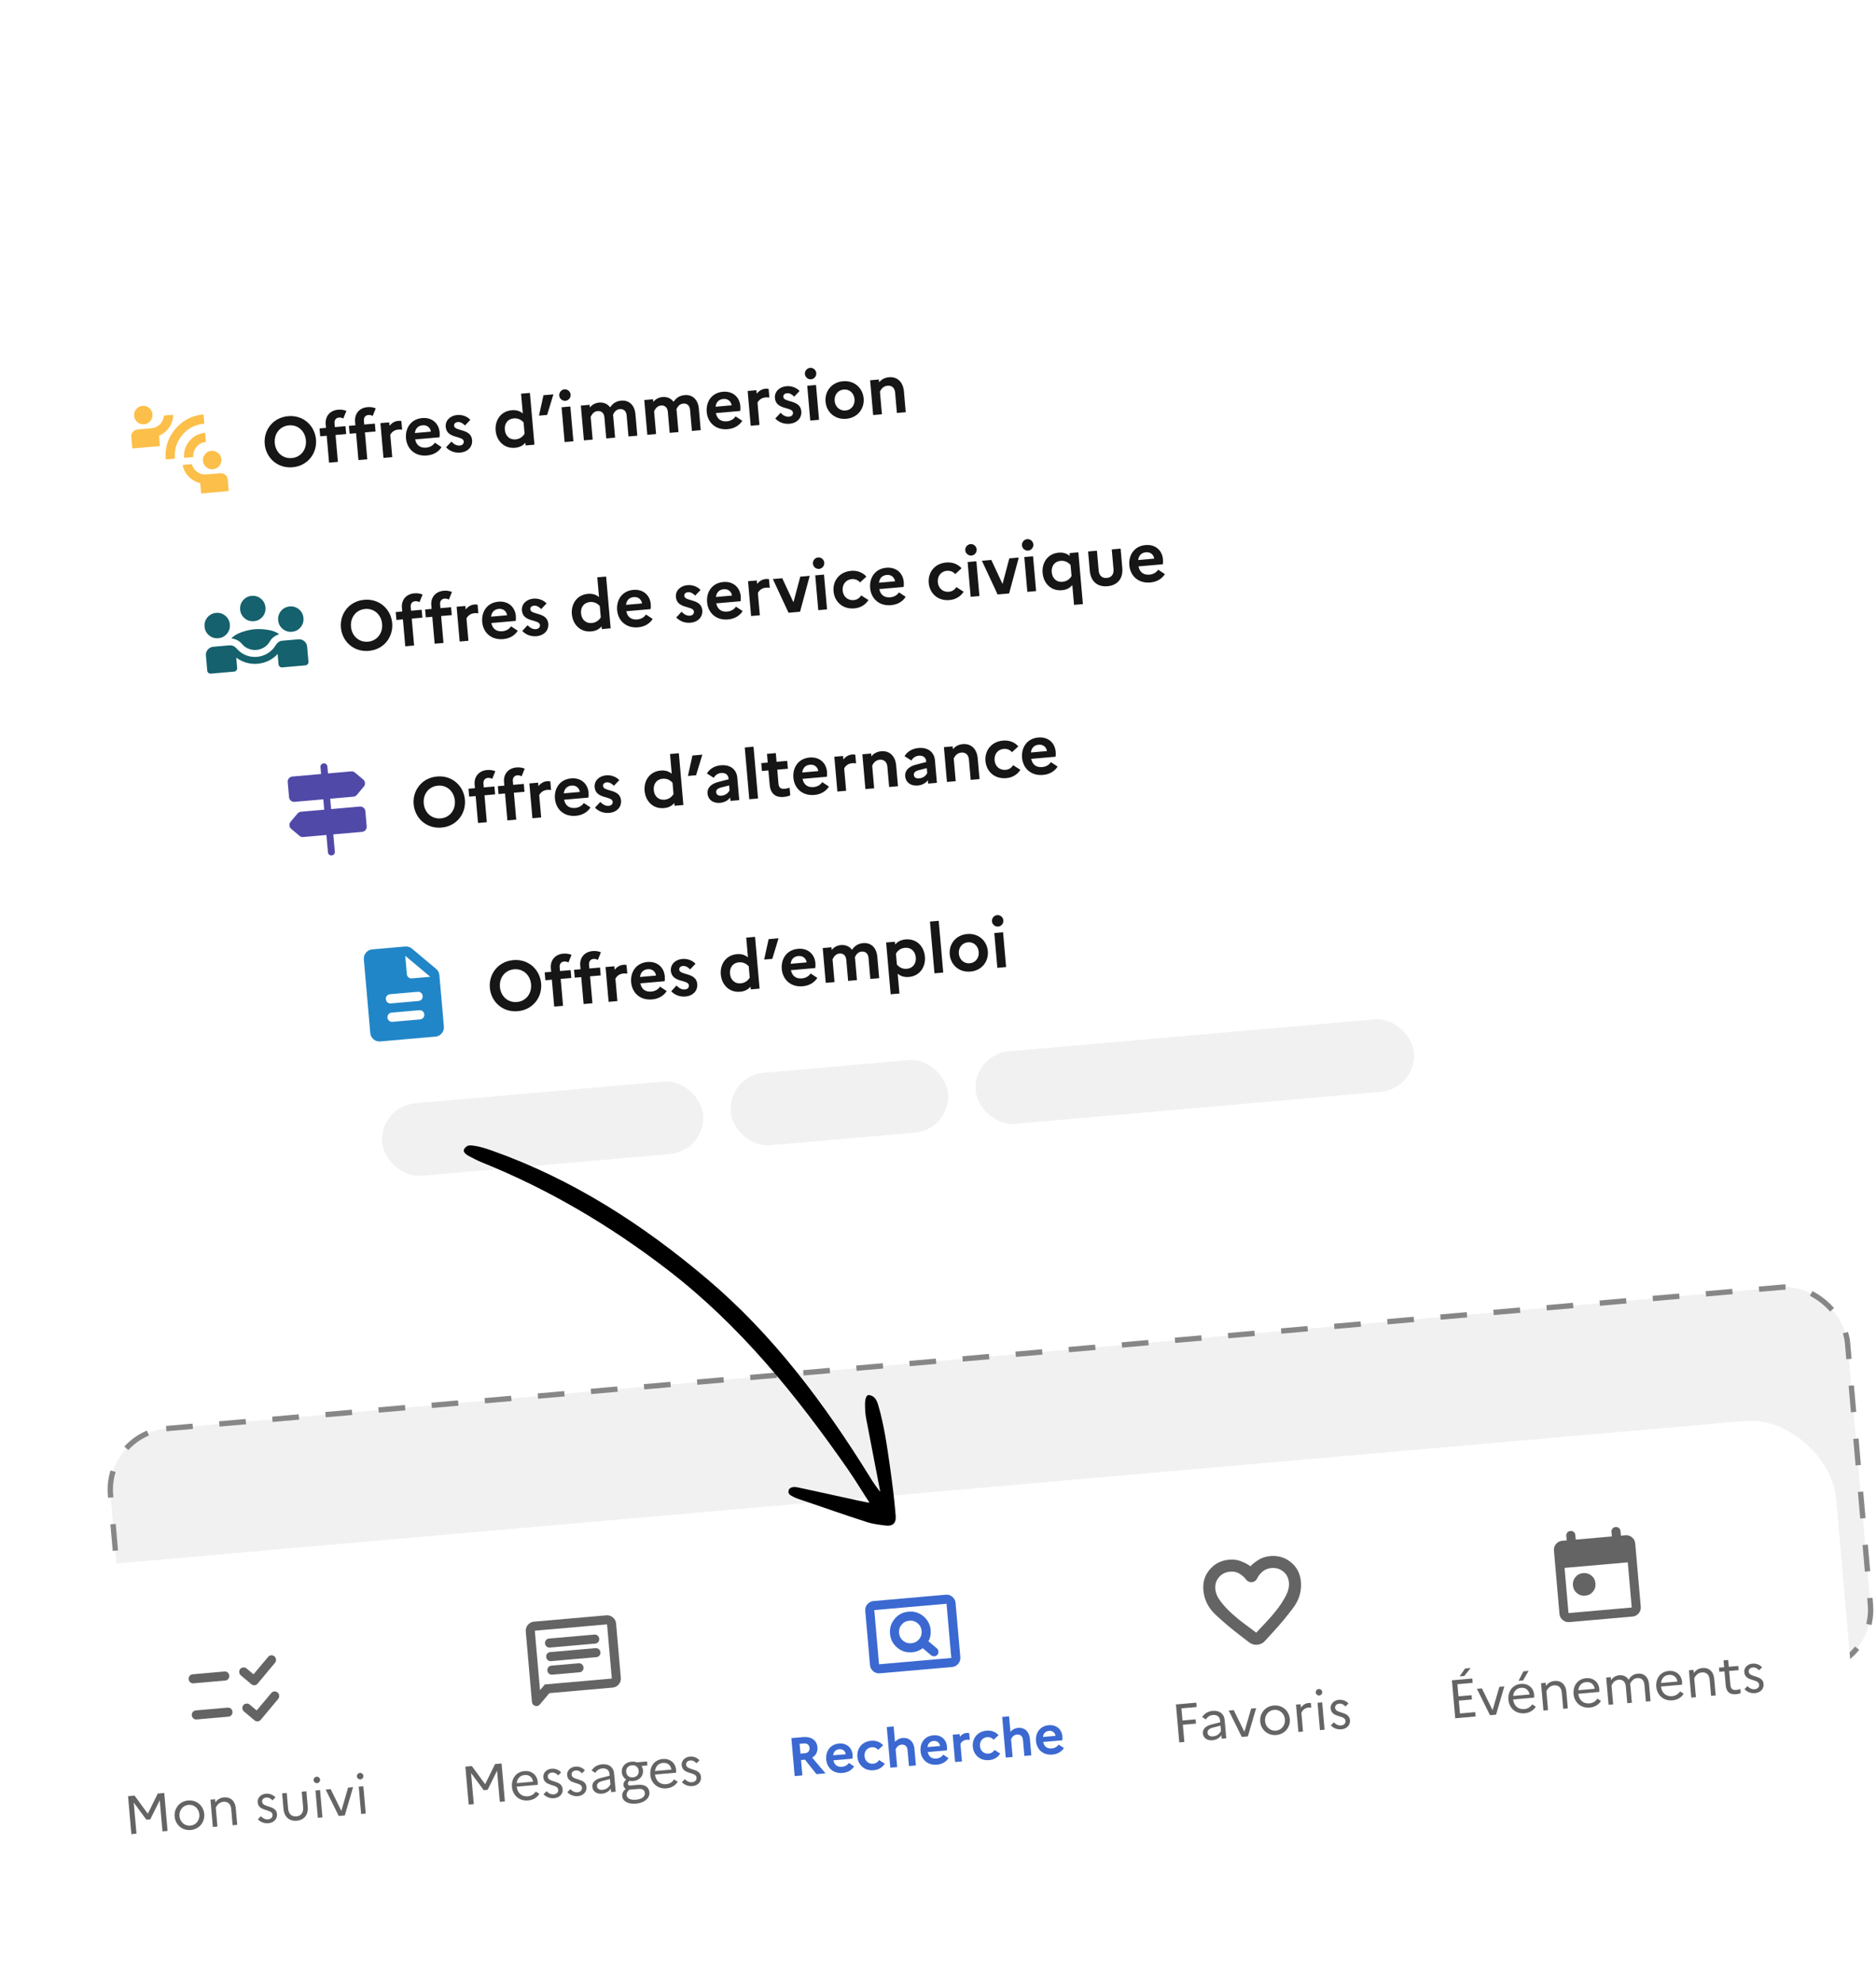 <svg width="352" height="372" viewBox="0 0 352 372" fill="none" xmlns="http://www.w3.org/2000/svg">
<rect x="19.733" y="268.995" width="327.17" height="72.221" rx="11.499" transform="rotate(-5 19.733 268.995)" fill="#F1F1F1" stroke="#878787" stroke-width="1" stroke-dasharray="5 5"/>
<g filter="url(#filter0_d_4866_12752)">
<g clip-path="url(#clip0_4866_12752)">
<rect x="2.743" y="288.964" width="341.682" height="69.823" rx="16" transform="rotate(-5 2.743 288.964)" fill="white"/>
<path d="M36.32 309.774C36.08 309.795 35.871 309.731 35.695 309.583C35.518 309.435 35.419 309.241 35.398 309.001C35.377 308.761 35.441 308.552 35.589 308.375C35.737 308.199 35.931 308.1 36.171 308.079L42.103 307.56C42.343 307.539 42.551 307.603 42.728 307.751C42.904 307.899 43.003 308.094 43.024 308.334C43.045 308.574 42.982 308.782 42.834 308.958C42.685 309.135 42.491 309.234 42.251 309.255L36.32 309.774ZM36.913 316.553C36.673 316.574 36.464 316.51 36.288 316.361C36.111 316.214 36.012 316.02 35.991 315.78C35.97 315.539 36.034 315.331 36.182 315.154C36.33 314.978 36.524 314.879 36.764 314.858L42.696 314.339C42.936 314.318 43.144 314.382 43.321 314.529C43.498 314.678 43.596 314.872 43.617 315.112C43.638 315.352 43.575 315.561 43.427 315.737C43.278 315.914 43.084 316.013 42.844 316.034L36.913 316.553ZM47.156 309.936L45.175 308.274C45.006 308.132 44.911 307.941 44.89 307.701C44.869 307.461 44.929 307.256 45.071 307.087C45.213 306.918 45.404 306.823 45.644 306.802C45.884 306.781 46.088 306.842 46.257 306.983L47.571 308.085L50.315 304.814C50.47 304.63 50.661 304.531 50.887 304.518C51.114 304.506 51.319 304.577 51.504 304.731C51.674 304.887 51.769 305.078 51.788 305.304C51.808 305.53 51.748 305.735 51.607 305.918L48.342 309.832C48.188 310.016 47.997 310.118 47.771 310.138C47.545 310.158 47.34 310.091 47.156 309.936ZM47.749 316.715L45.768 315.052C45.599 314.91 45.504 314.72 45.483 314.479C45.462 314.239 45.522 314.035 45.664 313.866C45.806 313.697 45.997 313.602 46.237 313.581C46.477 313.56 46.681 313.62 46.85 313.762L48.163 314.864L50.908 311.593C51.063 311.408 51.254 311.31 51.48 311.297C51.707 311.284 51.912 311.356 52.096 311.51C52.267 311.666 52.362 311.857 52.381 312.083C52.401 312.309 52.341 312.513 52.2 312.696L48.935 316.611C48.781 316.795 48.59 316.897 48.364 316.917C48.139 316.937 47.933 316.869 47.749 316.715Z" fill="#646464"/>
<path d="M24.649 338.062L25.605 337.978L25.094 332.142L27.466 335.356L28.198 335.292L29.975 331.715L30.486 337.551L31.442 337.467L30.819 330.35L29.599 330.457L27.737 334.236L25.247 330.837L24.027 330.944L24.649 338.062ZM35.305 331.761C33.647 331.906 32.64 333.274 32.771 334.769C32.901 336.264 34.131 337.437 35.789 337.292C37.436 337.148 38.453 335.778 38.322 334.283C38.192 332.789 36.952 331.617 35.305 331.761ZM35.728 336.478C34.629 336.574 33.769 335.758 33.676 334.69C33.582 333.622 34.288 332.669 35.386 332.573C36.454 332.48 37.314 333.296 37.407 334.364C37.5 335.421 36.795 336.384 35.728 336.478ZM39.936 336.724L40.8 336.649L40.49 333.1C40.768 332.533 41.199 332.065 41.941 332C42.734 331.93 43.299 332.414 43.379 333.329L43.648 336.4L44.512 336.324L44.24 333.223C44.113 331.769 43.191 331.071 42.042 331.171C41.28 331.238 40.78 331.609 40.403 332.104L40.352 331.524L39.488 331.6L39.936 336.724ZM48.382 335.278C48.9 335.817 49.569 336.086 50.383 336.015C51.338 335.932 52.048 335.265 51.975 334.308C51.822 332.559 49.282 333.151 49.181 332.002C49.146 331.605 49.413 331.254 49.962 331.206C50.409 331.167 50.817 331.377 51.125 331.739L51.681 331.178C51.281 330.711 50.62 330.421 49.888 330.485C48.902 330.571 48.279 331.292 48.349 332.095C48.507 333.905 51.034 333.274 51.135 334.423C51.174 334.87 50.879 335.244 50.309 335.294C49.791 335.34 49.341 335.123 48.946 334.706L48.382 335.278ZM56.877 333.029C56.965 334.036 56.467 334.663 55.613 334.738C54.738 334.815 54.148 334.282 54.06 333.275L53.804 330.347L52.94 330.423L53.194 333.321C53.328 334.856 54.291 335.673 55.674 335.552C57.067 335.43 57.873 334.458 57.739 332.923L57.485 330.025L56.621 330.101L56.877 333.029ZM59.509 328.506C59.845 328.476 60.085 328.179 60.056 327.843C60.027 327.518 59.739 327.266 59.403 327.296C59.068 327.325 58.817 327.624 58.846 327.949C58.875 328.285 59.174 328.535 59.509 328.506ZM59.637 335.001L60.501 334.925L60.053 329.8L59.188 329.876L59.637 335.001ZM61.107 329.708L63.558 334.658L64.697 334.558L66.252 329.258L65.316 329.34L64.048 333.703L62.042 329.626L61.107 329.708ZM67.632 327.795C67.967 327.766 68.208 327.468 68.178 327.132C68.15 326.807 67.861 326.556 67.526 326.585C67.19 326.614 66.94 326.913 66.968 327.238C66.998 327.574 67.296 327.824 67.632 327.795ZM67.759 334.29L68.624 334.214L68.175 329.09L67.311 329.165L67.759 334.29Z" fill="#646464"/>
<g clip-path="url(#clip1_4866_12752)">
<path d="M103.63 308.154L108.735 307.708C108.975 307.687 109.166 307.588 109.307 307.412C109.448 307.236 109.508 307.028 109.487 306.788C109.466 306.548 109.367 306.354 109.191 306.205C109.014 306.057 108.806 305.994 108.566 306.015L103.46 306.462C103.22 306.483 103.03 306.581 102.889 306.757C102.747 306.933 102.687 307.141 102.708 307.381C102.729 307.621 102.828 307.815 103.004 307.963C103.181 308.112 103.39 308.175 103.63 308.154ZM103.407 305.612L111.902 304.869C112.142 304.848 112.333 304.75 112.474 304.573C112.615 304.398 112.675 304.19 112.654 303.95C112.633 303.709 112.534 303.515 112.357 303.367C112.181 303.219 111.973 303.155 111.733 303.176L103.238 303.92C102.998 303.941 102.807 304.039 102.666 304.215C102.525 304.391 102.465 304.599 102.486 304.839C102.507 305.079 102.606 305.273 102.782 305.421C102.959 305.57 103.167 305.633 103.407 305.612ZM103.185 303.07L111.68 302.327C111.92 302.306 112.11 302.208 112.252 302.032C112.393 301.856 112.453 301.648 112.432 301.408C112.411 301.167 112.312 300.973 112.135 300.825C111.959 300.677 111.75 300.613 111.51 300.634L103.016 301.378C102.776 301.399 102.585 301.497 102.444 301.673C102.303 301.849 102.243 302.057 102.264 302.297C102.285 302.537 102.383 302.731 102.56 302.88C102.737 303.028 102.945 303.091 103.185 303.07ZM99.806 313.249L98.652 300.052C98.611 299.586 98.742 299.172 99.045 298.811C99.348 298.45 99.732 298.249 100.198 298.209L113.756 297.023C114.222 296.982 114.635 297.113 114.997 297.415C115.357 297.718 115.558 298.103 115.599 298.569L116.488 308.737C116.529 309.203 116.398 309.617 116.096 309.978C115.792 310.339 115.408 310.539 114.942 310.58L103.079 311.618L101.301 313.737C101.056 314.029 100.754 314.116 100.395 313.998C100.036 313.88 99.84 313.63 99.806 313.249ZM101.323 311.067L102.232 309.984L114.794 308.885L113.904 298.717L100.347 299.903L101.323 311.067Z" fill="#646464"/>
</g>
<path d="M87.942 332.524L88.898 332.441L88.387 326.604L90.759 329.819L91.491 329.755L93.268 326.177L93.778 332.014L94.734 331.93L94.112 324.812L92.891 324.919L91.029 328.699L88.54 325.3L87.319 325.406L87.942 332.524ZM101.206 330.513L100.522 330.071C100.227 330.558 99.694 330.912 99.033 330.97C97.935 331.066 97.087 330.392 96.949 329.164L100.884 328.82C100.902 328.675 100.916 328.479 100.898 328.276C100.788 327.015 99.797 326.118 98.404 326.24C96.818 326.379 95.927 327.676 96.064 329.232C96.194 330.726 97.373 331.904 99.102 331.753C100.057 331.669 100.784 331.196 101.206 330.513ZM98.448 326.974C99.353 326.895 99.927 327.48 100.023 328.23L96.952 328.498C97.058 327.598 97.604 327.048 98.448 326.974ZM101.983 330.589C102.501 331.127 103.17 331.397 103.984 331.326C104.94 331.242 105.65 330.575 105.576 329.619C105.423 327.87 102.883 328.461 102.782 327.312C102.748 326.915 103.014 326.564 103.563 326.516C104.01 326.477 104.418 326.687 104.727 327.05L105.282 326.489C104.883 326.022 104.222 325.731 103.49 325.795C102.503 325.881 101.88 326.602 101.95 327.405C102.109 329.215 104.635 328.584 104.736 329.733C104.775 330.181 104.48 330.555 103.911 330.605C103.392 330.65 102.943 330.433 102.548 330.017L101.983 330.589ZM106.451 330.198C106.97 330.736 107.639 331.006 108.452 330.935C109.408 330.851 110.118 330.184 110.045 329.228C109.892 327.479 107.351 328.07 107.251 326.921C107.216 326.524 107.482 326.173 108.031 326.125C108.479 326.086 108.887 326.296 109.195 326.659L109.75 326.098C109.351 325.631 108.69 325.34 107.958 325.404C106.972 325.49 106.348 326.211 106.419 327.014C106.577 328.824 109.104 328.193 109.204 329.342C109.243 329.79 108.948 330.164 108.379 330.214C107.86 330.259 107.411 330.042 107.016 329.626L106.451 330.198ZM112.955 330.479C113.616 330.421 114.262 330.068 114.605 329.536L114.661 330.187L115.526 330.111L115.225 326.674C115.126 325.545 114.287 324.85 112.985 324.964C112.091 325.043 111.401 325.482 111.007 326.131L111.702 326.572C111.979 326.108 112.433 325.791 113.022 325.74C113.755 325.676 114.298 326.038 114.361 326.75L114.392 327.106L112.688 327.542C111.616 327.82 111.075 328.42 111.142 329.193C111.219 330.068 111.949 330.567 112.955 330.479ZM112.014 329.086C111.976 328.649 112.263 328.306 112.954 328.123L114.447 327.736L114.535 328.743C114.248 329.321 113.717 329.695 113.036 329.755C112.436 329.807 112.052 329.523 112.014 329.086ZM116.751 330.936C116.841 331.963 117.889 332.466 119.404 332.333C120.939 332.199 121.947 331.301 121.852 330.223C121.772 329.308 121.084 328.702 119.732 328.821L118.268 328.949C117.952 328.976 117.827 328.834 117.808 328.62C117.792 328.427 117.898 328.233 118.098 328.062C118.317 328.104 118.564 328.124 118.818 328.102C120.049 327.994 120.738 327.093 120.653 326.117C120.626 325.812 120.529 325.524 120.365 325.282L121.473 325.185L121.407 324.432L119.506 324.599C119.22 324.491 118.877 324.439 118.501 324.472C117.281 324.578 116.581 325.48 116.667 326.466C116.717 327.035 117.027 327.531 117.503 327.827C117.129 328.116 116.945 328.47 116.981 328.877C117.005 329.152 117.151 329.415 117.4 329.578C116.923 329.978 116.705 330.418 116.751 330.936ZM118.769 327.419C118.006 327.486 117.546 327.024 117.491 326.394C117.436 325.763 117.808 325.219 118.571 325.152C119.313 325.087 119.784 325.558 119.84 326.188C119.894 326.809 119.511 327.354 118.769 327.419ZM117.586 330.761C117.55 330.354 117.737 330.03 118.07 329.735L119.727 329.59C120.642 329.51 120.951 329.872 120.993 330.36C121.052 331.031 120.408 331.518 119.33 331.612C118.314 331.701 117.64 331.381 117.586 330.761ZM127.163 328.242L126.479 327.8C126.183 328.287 125.65 328.641 124.99 328.699C123.891 328.795 123.044 328.121 122.905 326.894L126.84 326.549C126.858 326.404 126.872 326.208 126.854 326.005C126.744 324.744 125.754 323.847 124.361 323.969C122.774 324.108 121.884 325.405 122.02 326.961C122.151 328.455 123.329 329.633 125.058 329.482C126.014 329.398 126.741 328.925 127.163 328.242ZM124.404 324.703C125.309 324.624 125.883 325.209 125.979 325.959L122.909 326.227C123.014 325.327 123.56 324.777 124.404 324.703ZM127.939 328.318C128.458 328.857 129.127 329.126 129.94 329.055C130.896 328.971 131.606 328.304 131.533 327.348C131.38 325.599 128.839 326.19 128.739 325.041C128.704 324.644 128.97 324.293 129.519 324.245C129.967 324.206 130.375 324.416 130.683 324.779L131.238 324.218C130.839 323.751 130.178 323.46 129.446 323.524C128.46 323.61 127.836 324.331 127.907 325.134C128.065 326.944 130.592 326.313 130.692 327.462C130.731 327.91 130.436 328.284 129.867 328.334C129.348 328.379 128.899 328.162 128.504 327.746L127.939 328.318Z" fill="#646464"/>
<path d="M174.714 304.518C174.882 304.66 175.087 304.72 175.327 304.699C175.567 304.678 175.758 304.583 175.9 304.414C176.042 304.245 176.102 304.041 176.081 303.801C176.06 303.561 175.965 303.37 175.796 303.228L174.207 301.894C174.378 301.58 174.499 301.25 174.568 300.902C174.637 300.555 174.655 300.19 174.622 299.809C174.529 298.75 174.08 297.882 173.274 297.205C172.467 296.528 171.534 296.237 170.475 296.329C169.416 296.422 168.548 296.871 167.871 297.677C167.195 298.484 166.903 299.417 166.996 300.476C167.088 301.535 167.538 302.403 168.344 303.08C169.15 303.756 170.083 304.048 171.142 303.955C171.509 303.923 171.862 303.843 172.199 303.714C172.536 303.584 172.845 303.408 173.124 303.184L174.714 304.518ZM170.994 302.261C170.401 302.313 169.882 302.152 169.436 301.778C168.991 301.404 168.742 300.921 168.69 300.328C168.638 299.735 168.799 299.215 169.173 298.77C169.547 298.325 170.03 298.076 170.623 298.024C171.217 297.972 171.736 298.133 172.181 298.507C172.627 298.881 172.875 299.364 172.927 299.957C172.979 300.55 172.818 301.069 172.444 301.515C172.071 301.96 171.587 302.209 170.994 302.261ZM165.084 307.901C164.618 307.942 164.204 307.811 163.844 307.508C163.483 307.205 163.282 306.82 163.241 306.354L162.351 296.186C162.31 295.72 162.442 295.307 162.745 294.946C163.047 294.585 163.432 294.384 163.898 294.343L177.455 293.157C177.921 293.116 178.335 293.248 178.696 293.551C179.057 293.853 179.257 294.238 179.298 294.704L180.188 304.872C180.228 305.338 180.098 305.751 179.795 306.113C179.492 306.473 179.107 306.674 178.641 306.715L165.084 307.901ZM164.936 306.206L178.493 305.02L177.603 294.852L164.046 296.038L164.936 306.206Z" fill="#3B69D1"/>
<path d="M149.107 327.173L150.551 327.047L150.299 324.169L151.042 324.104L153.195 326.815L154.893 326.667L152.39 323.71C153.093 323.31 153.454 322.633 153.378 321.769C153.263 320.447 152.226 319.728 150.66 319.865L148.484 320.055L149.107 327.173ZM150.847 321.058C151.457 321.004 151.845 321.339 151.892 321.878C151.943 322.458 151.618 322.845 151.008 322.898L150.194 322.969L150.033 321.129L150.847 321.058ZM160.26 325.357L159.27 324.706C159.028 325.096 158.561 325.383 158.002 325.432C157.199 325.502 156.575 325.167 156.369 324.222L159.959 323.908C159.984 323.732 160.002 323.464 159.977 323.179C159.86 321.837 158.84 320.953 157.416 321.077C155.738 321.224 154.892 322.558 155.024 324.073C155.155 325.568 156.293 326.749 158.113 326.59C159.079 326.505 159.838 326.039 160.26 325.357ZM157.478 322.137C158.2 322.074 158.622 322.56 158.687 323.077L156.328 323.283C156.412 322.599 156.817 322.195 157.478 322.137ZM163.835 324.86C162.971 324.935 162.294 324.349 162.215 323.444C162.137 322.549 162.7 321.844 163.544 321.771C164.073 321.724 164.5 321.923 164.775 322.257L165.714 321.396C165.181 320.808 164.393 320.467 163.458 320.549C161.689 320.703 160.742 322.067 160.873 323.562C161.004 325.056 162.173 326.235 163.942 326.08C164.877 325.998 165.594 325.526 166.017 324.853L164.943 324.169C164.73 324.546 164.343 324.815 163.835 324.86ZM167.054 325.603L168.345 325.49L168.052 322.145C168.217 321.802 168.525 321.335 169.175 321.278C169.816 321.222 170.23 321.616 170.289 322.297L170.552 325.297L171.853 325.183L171.586 322.133C171.454 320.617 170.502 319.932 169.394 320.029C168.713 320.089 168.258 320.395 167.932 320.772L167.678 317.864L166.387 317.977L167.054 325.603ZM177.965 323.808L176.975 323.157C176.733 323.547 176.266 323.834 175.707 323.883C174.903 323.953 174.28 323.618 174.074 322.673L177.664 322.359C177.689 322.183 177.707 321.915 177.682 321.63C177.564 320.288 176.544 319.404 175.121 319.528C173.443 319.675 172.597 321.009 172.729 322.524C172.86 324.019 173.998 325.2 175.818 325.041C176.784 324.956 177.543 324.491 177.965 323.808ZM175.183 320.588C175.905 320.525 176.326 321.011 176.392 321.528L174.033 321.734C174.117 321.05 174.522 320.646 175.183 320.588ZM179.208 324.54L180.499 324.427L180.212 321.142C180.377 320.8 180.753 320.419 181.383 320.364C181.617 320.343 181.793 320.358 181.959 320.385L181.848 319.114C181.722 319.084 181.567 319.067 181.394 319.082C180.815 319.133 180.401 319.435 180.095 319.81L180.051 319.302L178.759 319.415L179.208 324.54ZM185.492 322.965C184.628 323.041 183.951 322.454 183.872 321.549C183.794 320.655 184.357 319.95 185.201 319.876C185.73 319.83 186.157 320.028 186.432 320.362L187.371 319.502C186.838 318.913 186.05 318.572 185.115 318.654C183.345 318.809 182.399 320.172 182.53 321.667C182.661 323.162 183.829 324.34 185.599 324.185C186.534 324.103 187.251 323.631 187.674 322.959L186.599 322.274C186.387 322.651 186 322.921 185.492 322.965ZM188.711 323.708L190.002 323.595L189.709 320.25C189.874 319.908 190.181 319.44 190.832 319.383C191.473 319.327 191.886 319.721 191.946 320.403L192.208 323.402L193.51 323.288L193.243 320.238C193.111 318.723 192.159 318.038 191.051 318.135C190.37 318.194 189.915 318.5 189.589 318.877L189.335 315.969L188.043 316.082L188.711 323.708ZM199.621 321.913L198.632 321.262C198.389 321.652 197.923 321.939 197.364 321.988C196.56 322.058 195.937 321.723 195.731 320.778L199.32 320.464C199.346 320.288 199.363 320.02 199.339 319.735C199.221 318.393 198.201 317.509 196.778 317.633C195.1 317.78 194.254 319.115 194.386 320.63C194.517 322.124 195.655 323.305 197.475 323.146C198.441 323.062 199.199 322.596 199.621 321.913ZM196.84 318.694C197.562 318.63 197.983 319.116 198.049 319.633L195.69 319.839C195.774 319.156 196.179 318.751 196.84 318.694Z" fill="#3B69D1"/>
<path d="M234.33 302.056L232.408 300.58C230.867 299.392 229.418 298.16 228.062 296.884C226.705 295.608 225.948 294.08 225.793 292.301C225.662 290.804 226.061 289.509 226.99 288.418C227.919 287.326 229.132 286.715 230.629 286.584C231.462 286.511 232.225 286.615 232.919 286.896C233.612 287.177 234.18 287.483 234.621 287.814C234.999 287.411 235.505 287.011 236.139 286.614C236.773 286.217 237.506 285.982 238.34 285.909C239.837 285.778 241.137 286.17 242.242 287.083C243.346 287.997 243.964 289.202 244.095 290.699C244.251 292.479 243.771 294.115 242.657 295.607C241.542 297.099 240.335 298.556 239.037 299.979L237.381 301.789C236.993 302.236 236.503 302.485 235.909 302.537C235.316 302.589 234.79 302.428 234.33 302.056ZM233.77 290.279C233.494 289.891 233.1 289.537 232.588 289.219C232.077 288.901 231.489 288.771 230.825 288.829C229.95 288.906 229.247 289.252 228.717 289.868C228.188 290.483 227.961 291.229 228.038 292.104C228.105 292.867 228.439 293.642 229.042 294.428C229.644 295.215 230.351 295.975 231.162 296.708C231.973 297.441 232.801 298.116 233.645 298.733C234.489 299.349 235.177 299.861 235.711 300.27C236.166 299.775 236.755 299.151 237.479 298.398C238.203 297.644 238.901 296.835 239.573 295.972C240.244 295.11 240.808 294.239 241.265 293.359C241.722 292.48 241.916 291.659 241.85 290.896C241.773 290.02 241.421 289.325 240.792 288.811C240.164 288.297 239.412 288.078 238.536 288.155C237.872 288.213 237.312 288.443 236.856 288.846C236.401 289.249 236.078 289.665 235.888 290.094C235.792 290.302 235.654 290.467 235.473 290.59C235.291 290.712 235.102 290.782 234.904 290.799C234.692 290.818 234.486 290.783 234.286 290.694C234.086 290.604 233.914 290.466 233.77 290.279Z" fill="#646464"/>
<path d="M221.27 320.86L222.225 320.776L221.943 317.553L224.404 317.337L224.334 316.534L221.873 316.749L221.674 314.472L224.541 314.221L224.47 313.407L220.647 313.742L221.27 320.86ZM227.516 320.457C228.177 320.399 228.822 320.045 229.165 319.513L229.222 320.164L230.086 320.088L229.785 316.651C229.687 315.523 228.847 314.828 227.546 314.942C226.651 315.02 225.962 315.459 225.568 316.109L226.262 316.55C226.539 316.085 226.993 315.769 227.583 315.717C228.315 315.653 228.859 316.015 228.921 316.727L228.952 317.083L227.249 317.519C226.177 317.797 225.635 318.398 225.703 319.171C225.779 320.045 226.509 320.545 227.516 320.457ZM226.574 319.064C226.536 318.626 226.824 318.283 227.515 318.1L229.007 317.713L229.096 318.72C228.808 319.298 228.277 319.673 227.596 319.732C226.996 319.785 226.613 319.501 226.574 319.064ZM230.549 314.884L233.001 319.833L234.14 319.734L235.694 314.434L234.759 314.515L233.491 318.878L231.485 314.802L230.549 314.884ZM238.995 313.94C237.338 314.085 236.33 315.454 236.461 316.949C236.592 318.443 237.822 319.616 239.479 319.471C241.126 319.327 242.144 317.958 242.013 316.463C241.882 314.968 240.642 313.796 238.995 313.94ZM239.418 318.657C238.32 318.753 237.459 317.937 237.366 316.869C237.273 315.802 237.978 314.849 239.076 314.753C240.144 314.659 241.004 315.475 241.098 316.543C241.19 317.6 240.486 318.564 239.418 318.657ZM243.627 318.904L244.491 318.828L244.183 315.31C244.453 314.764 244.86 314.38 245.531 314.321C245.734 314.303 245.889 314.31 246.045 314.338L245.971 313.494C245.845 313.464 245.691 313.457 245.528 313.471C244.878 313.528 244.436 313.864 244.098 314.344L244.042 313.703L243.178 313.779L243.627 318.904ZM247.54 312.055C247.876 312.026 248.116 311.728 248.087 311.392C248.058 311.067 247.77 310.816 247.434 310.845C247.099 310.874 246.848 311.173 246.877 311.498C246.906 311.834 247.205 312.084 247.54 312.055ZM247.668 318.55L248.532 318.474L248.084 313.35L247.22 313.425L247.668 318.55ZM249.709 317.665C250.227 318.203 250.896 318.473 251.71 318.401C252.665 318.318 253.376 317.651 253.302 316.694C253.149 314.945 250.609 315.537 250.508 314.388C250.473 313.991 250.74 313.64 251.289 313.592C251.736 313.553 252.144 313.763 252.452 314.125L253.008 313.564C252.608 313.097 251.948 312.807 251.216 312.871C250.229 312.957 249.606 313.678 249.676 314.481C249.834 316.291 252.361 315.66 252.462 316.809C252.501 317.256 252.206 317.63 251.636 317.68C251.118 317.726 250.668 317.509 250.273 317.093L249.709 317.665Z" fill="#646464"/>
<path d="M297.433 293.333C296.84 293.385 296.321 293.224 295.876 292.851C295.43 292.477 295.181 291.993 295.13 291.4C295.078 290.807 295.239 290.288 295.612 289.843C295.986 289.397 296.469 289.148 297.063 289.097C297.656 289.045 298.175 289.206 298.62 289.579C299.066 289.953 299.314 290.436 299.366 291.03C299.418 291.623 299.257 292.142 298.884 292.587C298.51 293.033 298.026 293.281 297.433 293.333ZM294.452 298.29C293.986 298.331 293.572 298.2 293.211 297.898C292.85 297.594 292.649 297.21 292.609 296.744L291.571 284.881C291.53 284.415 291.661 284.002 291.964 283.641C292.267 283.28 292.651 283.079 293.117 283.038L293.965 282.964L293.89 282.117C293.869 281.877 293.933 281.668 294.081 281.491C294.229 281.315 294.424 281.216 294.664 281.195C294.904 281.174 295.112 281.238 295.289 281.385C295.465 281.534 295.564 281.728 295.585 281.968L295.659 282.816L302.438 282.223L302.364 281.375C302.343 281.135 302.407 280.927 302.555 280.75C302.703 280.573 302.897 280.475 303.137 280.454C303.377 280.433 303.585 280.496 303.762 280.644C303.939 280.793 304.038 280.987 304.059 281.227L304.133 282.074L304.98 282C305.446 281.959 305.86 282.091 306.221 282.394C306.582 282.696 306.782 283.081 306.823 283.547L307.861 295.409C307.902 295.875 307.771 296.289 307.468 296.65C307.165 297.011 306.78 297.212 306.314 297.252L294.452 298.29ZM294.303 296.596L306.166 295.558L305.425 287.084L293.562 288.122L294.303 296.596Z" fill="#646464"/>
<path d="M274.755 308.393L275.937 306.907L274.899 306.998L273.871 308.471L274.755 308.393ZM273.052 316.329L276.875 315.995L276.804 315.181L273.937 315.432L273.726 313.022L276.186 312.807L276.116 312.004L273.655 312.219L273.456 309.942L276.324 309.691L276.252 308.877L272.429 309.212L273.052 316.329ZM277.118 310.81L279.57 315.759L280.709 315.659L282.263 310.36L281.328 310.441L280.06 314.804L278.054 310.728L277.118 310.81ZM285.775 309.233L286.817 307.441L285.841 307.526L284.931 309.306L285.775 309.233ZM288.173 314.156L287.489 313.714C287.193 314.201 286.661 314.555 286 314.613C284.902 314.709 284.054 314.035 283.916 312.807L287.851 312.463C287.869 312.318 287.882 312.122 287.865 311.919C287.754 310.658 286.764 309.761 285.371 309.883C283.785 310.021 282.894 311.319 283.03 312.874C283.161 314.369 284.34 315.547 286.068 315.395C287.024 315.312 287.751 314.838 288.173 314.156ZM285.415 310.617C286.32 310.537 286.893 311.122 286.99 311.872L283.919 312.141C284.025 311.24 284.571 310.69 285.415 310.617ZM289.6 314.882L290.464 314.806L290.154 311.257C290.432 310.69 290.862 310.222 291.605 310.157C292.398 310.088 292.963 310.571 293.043 311.486L293.311 314.557L294.176 314.481L293.904 311.38C293.777 309.926 292.855 309.228 291.706 309.328C290.944 309.395 290.443 309.767 290.067 310.261L290.016 309.681L289.152 309.757L289.6 314.882ZM300.397 313.087L299.712 312.644C299.417 313.131 298.884 313.485 298.224 313.543C297.125 313.639 296.277 312.965 296.139 311.738L300.074 311.393C300.092 311.248 300.106 311.053 300.088 310.849C299.978 309.588 298.988 308.691 297.595 308.813C296.008 308.952 295.118 310.249 295.254 311.805C295.385 313.3 296.563 314.477 298.292 314.326C299.248 314.242 299.975 313.769 300.397 313.087ZM297.638 309.547C298.543 309.468 299.117 310.053 299.213 310.803L296.143 311.071C296.248 310.171 296.794 309.621 297.638 309.547ZM301.823 313.812L302.688 313.737L302.377 310.188C302.626 309.633 303.025 309.158 303.726 309.096C304.469 309.032 304.979 309.479 305.054 310.333L305.331 313.505L306.196 313.43L305.915 310.227C305.905 310.105 305.885 309.994 305.865 309.883C306.148 309.253 306.573 308.847 307.224 308.79C307.956 308.726 308.477 309.173 308.552 310.027L308.829 313.199L309.694 313.124L309.413 309.921C309.291 308.528 308.424 307.866 307.326 307.962C306.441 308.039 305.94 308.514 305.582 309.108C305.21 308.485 304.57 308.203 303.828 308.268C303.116 308.33 302.636 308.69 302.288 309.171L302.239 308.612L301.375 308.687L301.823 313.812ZM315.917 311.729L315.233 311.287C314.937 311.773 314.405 312.127 313.744 312.185C312.646 312.281 311.798 311.608 311.66 310.38L315.595 310.036C315.613 309.891 315.626 309.695 315.608 309.491C315.498 308.231 314.508 307.334 313.115 307.455C311.529 307.594 310.638 308.891 310.774 310.447C310.905 311.942 312.084 313.119 313.812 312.968C314.768 312.885 315.495 312.411 315.917 311.729ZM313.158 308.189C314.063 308.11 314.637 308.695 314.734 309.445L311.663 309.714C311.768 308.813 312.315 308.263 313.158 308.189ZM317.344 312.454L318.208 312.379L317.897 308.83C318.176 308.263 318.606 307.795 319.348 307.73C320.141 307.66 320.706 308.144 320.786 309.059L321.055 312.13L321.919 312.054L321.648 308.953C321.521 307.499 320.599 306.801 319.45 306.901C318.687 306.968 318.187 307.34 317.81 307.834L317.76 307.254L316.895 307.33L317.344 312.454ZM323.804 310.158C323.913 311.408 324.603 311.922 325.742 311.822C326.108 311.79 326.379 311.725 326.614 311.602L326.547 310.829C326.361 310.928 326.13 310.989 325.795 311.018C325.175 311.072 324.748 310.884 324.678 310.081L324.448 307.458L326.228 307.302L326.159 306.519L324.38 306.675L324.268 305.394L323.393 305.47L323.506 306.751L322.54 306.836L322.608 307.619L323.574 307.534L323.804 310.158ZM327.318 310.875C327.837 311.413 328.506 311.683 329.319 311.612C330.275 311.528 330.985 310.861 330.912 309.905C330.759 308.156 328.218 308.747 328.118 307.598C328.083 307.201 328.349 306.85 328.899 306.802C329.346 306.763 329.754 306.973 330.062 307.335L330.617 306.775C330.218 306.307 329.557 306.017 328.825 306.081C327.839 306.167 327.215 306.888 327.286 307.691C327.444 309.501 329.971 308.87 330.071 310.019C330.11 310.466 329.815 310.841 329.246 310.89C328.727 310.936 328.278 310.719 327.883 310.303L327.318 310.875Z" fill="#646464"/>
</g>
</g>
<g filter="url(#filter1_d_4866_12752)">
<rect x="11.002" y="61.436" width="222.924" height="65.642" rx="5.199" transform="rotate(-5 11.002 61.436)" fill="white" shape-rendering="crispEdges"/>
<path d="M31.094 82.294C30.905 80.136 31.5 78.236 32.879 76.593C34.257 74.95 36.026 74.034 38.184 73.845L38.335 75.572C36.651 75.719 35.275 76.43 34.205 77.705C33.135 78.981 32.673 80.46 32.821 82.144L31.094 82.294ZM34.547 81.992C34.443 80.798 34.775 79.743 35.543 78.828C36.311 77.913 37.292 77.403 38.486 77.298L38.637 79.025C37.917 79.088 37.328 79.393 36.868 79.941C36.409 80.488 36.211 81.122 36.274 81.841L34.547 81.992ZM27.037 75.691C26.562 75.732 26.141 75.598 25.773 75.29C25.405 74.981 25.201 74.59 25.159 74.115C25.118 73.64 25.251 73.219 25.559 72.851C25.868 72.483 26.26 72.279 26.735 72.237C27.209 72.196 27.631 72.329 27.998 72.638C28.366 72.946 28.571 73.338 28.612 73.813C28.654 74.288 28.52 74.709 28.211 75.076C27.903 75.444 27.512 75.649 27.037 75.691ZM24.825 80.233L24.636 78.075C24.604 77.716 24.704 77.399 24.934 77.125C25.163 76.851 25.458 76.698 25.817 76.667L28.407 76.44C29.055 76.384 29.594 76.13 30.026 75.679C30.458 75.228 30.704 74.688 30.765 74.059L32.492 73.908C32.481 74.779 32.231 75.57 31.742 76.279C31.253 76.989 30.617 77.508 29.834 77.838L30.004 79.78L24.825 80.233ZM39.953 84.129C39.478 84.171 39.057 84.037 38.689 83.729C38.322 83.42 38.117 83.028 38.076 82.554C38.034 82.079 38.167 81.657 38.476 81.289C38.785 80.922 39.176 80.718 39.651 80.676C40.126 80.634 40.547 80.768 40.915 81.076C41.283 81.385 41.487 81.777 41.529 82.251C41.57 82.726 41.437 83.148 41.129 83.516C40.82 83.883 40.428 84.088 39.953 84.129ZM37.741 88.672L37.571 86.73C36.743 86.541 36.026 86.14 35.422 85.526C34.817 84.912 34.434 84.177 34.272 83.321L35.998 83.17C36.168 83.779 36.504 84.268 37.007 84.637C37.511 85.006 38.087 85.162 38.734 85.106L41.324 84.879C41.683 84.848 42 84.947 42.274 85.177C42.548 85.406 42.7 85.701 42.732 86.061L42.921 88.219L37.741 88.672Z" fill="#FCBF49"/>
<path d="M54.066 74.17C51.204 74.421 49.441 76.793 49.668 79.383C49.894 81.973 52.042 84.003 54.904 83.752C57.753 83.503 59.515 81.131 59.289 78.541C59.062 75.951 56.914 73.921 54.066 74.17ZM54.753 82.03C53.044 82.18 51.71 80.953 51.558 79.217C51.407 77.482 52.507 76.042 54.216 75.892C55.913 75.744 57.246 76.971 57.398 78.707C57.55 80.442 56.45 81.882 54.753 82.03ZM59.955 76.473L60.084 77.95L61.301 77.843L61.743 82.893L63.401 82.748L62.959 77.698L64.953 77.524L64.824 76.047L62.83 76.222L62.766 75.497C62.714 74.901 63.043 74.481 63.599 74.432C63.936 74.403 64.205 74.497 64.412 74.622L64.991 73.188C64.558 73.004 64.04 72.906 63.444 72.958C61.813 73.101 60.991 74.295 61.112 75.681L61.172 76.367L59.955 76.473ZM65.468 75.991L65.598 77.467L66.815 77.361L67.257 82.411L68.914 82.266L68.472 77.216L70.466 77.041L70.337 75.565L68.343 75.74L68.28 75.014C68.228 74.419 68.556 73.999 69.113 73.95C69.45 73.92 69.719 74.014 69.925 74.14L70.505 72.706C70.071 72.522 69.553 72.424 68.958 72.476C67.326 72.619 66.504 73.813 66.626 75.198L66.686 75.885L65.468 75.991ZM71.951 82L73.596 81.856L73.23 77.674C73.439 77.238 73.919 76.752 74.722 76.682C75.019 76.656 75.243 76.676 75.455 76.709L75.313 75.091C75.153 75.052 74.956 75.031 74.736 75.05C73.997 75.114 73.47 75.5 73.081 75.977L73.025 75.33L71.38 75.474L71.951 82ZM82.849 79.977L81.589 79.147C81.28 79.644 80.686 80.009 79.974 80.072C78.951 80.161 78.156 79.735 77.894 78.531L82.466 78.131C82.498 77.907 82.52 77.566 82.489 77.203C82.339 75.494 81.04 74.368 79.227 74.526C77.091 74.713 76.013 76.412 76.182 78.342C76.348 80.245 77.798 81.75 80.116 81.547C81.346 81.439 82.312 80.846 82.849 79.977ZM79.306 75.876C80.226 75.796 80.763 76.415 80.846 77.073L77.842 77.335C77.949 76.465 78.465 75.95 79.306 75.876ZM83.691 80.02C84.377 80.704 85.247 81.098 86.412 80.996C87.642 80.888 88.677 80.041 88.583 78.666C88.386 76.413 85.299 77.075 85.202 75.961C85.172 75.624 85.394 75.318 85.912 75.272C86.416 75.228 86.873 75.528 87.246 75.912L88.25 74.859C87.728 74.265 86.78 73.866 85.783 73.953C84.423 74.072 83.528 75.024 83.629 76.177C83.829 78.469 86.913 77.768 87.013 78.908C87.046 79.296 86.802 79.631 86.271 79.677C85.649 79.732 85.138 79.411 84.693 78.941L83.691 80.02ZM93 76.871C93.167 78.774 94.564 80.283 96.623 80.103C97.504 80.025 98.115 79.698 98.575 79.149L98.621 79.667L100.278 79.522L99.429 69.81L97.771 69.955L98.095 73.659C97.546 73.198 96.888 72.981 96.007 73.058C93.948 73.238 92.834 74.967 93 76.871ZM94.722 76.72C94.623 75.58 95.263 74.689 96.376 74.592C97.114 74.527 97.75 74.785 98.242 75.342L98.428 77.466C98.04 78.1 97.459 78.464 96.721 78.528C95.607 78.626 94.822 77.859 94.722 76.72ZM102.661 73.938L103.837 70.077L101.972 70.24L101.133 74.071L102.661 73.938ZM106.1 71.288C106.683 71.237 107.119 70.703 107.068 70.12C107.017 69.538 106.495 69.088 105.912 69.138C105.33 69.189 104.88 69.725 104.931 70.307C104.982 70.89 105.518 71.339 106.1 71.288ZM105.942 79.026L107.587 78.882L107.016 72.356L105.371 72.5L105.942 79.026ZM109.559 78.71L111.203 78.566L110.831 74.306C111.04 73.87 111.38 73.279 112.131 73.213C112.869 73.149 113.34 73.603 113.409 74.393L113.754 78.343L115.412 78.198L115.061 74.184C115.052 74.08 115.044 73.989 115.023 73.9C115.243 73.437 115.589 72.911 116.301 72.849C117.039 72.784 117.509 73.239 117.578 74.029L117.924 77.978L119.581 77.833L119.23 73.819C119.069 71.98 117.926 71.141 116.579 71.258C115.479 71.355 114.9 71.901 114.484 72.512C113.995 71.85 113.238 71.551 112.41 71.623C111.607 71.694 111.078 72.066 110.675 72.532L110.632 72.04L108.988 72.184L109.559 78.71ZM121.458 77.669L123.103 77.525L122.73 73.265C122.94 72.829 123.28 72.238 124.031 72.172C124.769 72.108 125.239 72.562 125.308 73.352L125.654 77.302L127.311 77.157L126.96 73.143C126.951 73.039 126.943 72.948 126.922 72.859C127.143 72.396 127.488 71.87 128.2 71.808C128.938 71.743 129.409 72.198 129.478 72.987L129.823 76.937L131.481 76.792L131.13 72.778C130.969 70.939 129.825 70.1 128.479 70.217C127.378 70.314 126.799 70.86 126.383 71.471C125.895 70.809 125.138 70.51 124.309 70.582C123.506 70.652 122.978 71.025 122.575 71.491L122.532 70.999L120.887 71.142L121.458 77.669ZM139.273 75.04L138.013 74.211C137.704 74.708 137.11 75.073 136.398 75.135C135.375 75.225 134.581 74.798 134.319 73.595L138.89 73.195C138.922 72.97 138.945 72.629 138.913 72.266C138.764 70.557 137.465 69.431 135.652 69.59C133.515 69.777 132.437 71.476 132.606 73.405C132.773 75.309 134.222 76.813 136.54 76.61C137.77 76.503 138.736 75.909 139.273 75.04ZM135.731 70.94C136.65 70.859 137.187 71.478 137.271 72.136L134.266 72.399C134.373 71.528 134.889 71.014 135.731 70.94ZM140.857 75.972L142.501 75.828L142.135 71.645C142.345 71.209 142.824 70.724 143.627 70.654C143.925 70.627 144.149 70.647 144.36 70.681L144.219 69.062C144.059 69.024 143.861 69.002 143.641 69.021C142.903 69.086 142.376 69.471 141.987 69.949L141.93 69.302L140.286 69.445L140.857 75.972ZM145.465 74.616C146.151 75.3 147.02 75.693 148.186 75.591C149.416 75.484 150.451 74.636 150.357 73.262C150.159 71.008 147.073 71.67 146.975 70.556C146.946 70.22 147.167 69.913 147.685 69.868C148.19 69.824 148.647 70.123 149.02 70.508L150.024 69.455C149.502 68.861 148.553 68.461 147.556 68.548C146.197 68.667 145.302 69.62 145.402 70.772C145.603 73.064 148.686 72.364 148.786 73.503C148.82 73.892 148.575 74.227 148.044 74.273C147.423 74.327 146.912 74.007 146.466 73.537L145.465 74.616ZM152.193 67.255C152.776 67.204 153.212 66.67 153.161 66.088C153.11 65.505 152.588 65.055 152.005 65.106C151.422 65.157 150.973 65.692 151.024 66.275C151.075 66.857 151.611 67.306 152.193 67.255ZM152.035 74.994L153.68 74.85L153.109 68.323L151.464 68.467L152.035 74.994ZM158.166 67.62C156.042 67.806 154.729 69.5 154.9 71.455C155.071 73.41 156.659 74.85 158.782 74.664C160.906 74.479 162.219 72.785 162.048 70.83C161.877 68.874 160.29 67.434 158.166 67.62ZM158.672 73.108C157.584 73.203 156.709 72.445 156.609 71.305C156.51 70.166 157.24 69.267 158.328 69.172C159.377 69.08 160.239 69.84 160.339 70.979C160.437 72.106 159.721 73.016 158.672 73.108ZM163.833 73.962L165.478 73.818L165.105 69.557C165.315 69.121 165.707 68.526 166.535 68.454C167.338 68.383 167.878 68.884 167.954 69.752L168.288 73.572L169.945 73.427L169.606 69.542C169.437 67.613 168.225 66.74 166.814 66.864C165.946 66.939 165.367 67.329 164.952 67.809L164.907 67.291L163.262 67.435L163.833 73.962Z" fill="#161616"/>
<rect x="28.871" y="101.626" width="60.443" height="13.648" rx="6.823" transform="rotate(-5 28.871 101.626)" fill="#F1F1F1"/>
<rect x="94.263" y="95.905" width="40.945" height="13.648" rx="6.823" transform="rotate(-5 94.263 95.905)" fill="#F1F1F1"/>
<rect x="140.232" y="91.883" width="82.54" height="13.648" rx="6.823" transform="rotate(-5 140.232 91.883)" fill="#F1F1F1"/>
</g>
<g filter="url(#filter2_d_4866_12752)">
<rect x="25.3" y="95.882" width="222.924" height="65.642" rx="5.199" transform="rotate(-5 25.3 95.882)" fill="white" shape-rendering="crispEdges"/>
<g clip-path="url(#clip2_4866_12752)">
<path d="M39.587 122.468C39.4 122.484 39.24 122.436 39.107 122.325C38.974 122.213 38.899 122.064 38.883 121.877L38.637 119.071C38.601 118.654 38.717 118.285 38.986 117.964C39.255 117.644 39.599 117.465 40.016 117.428L43.059 117.162C43.303 117.141 43.543 117.181 43.776 117.284C44.01 117.387 44.215 117.539 44.393 117.741C44.863 118.309 45.436 118.73 46.112 119.004C46.789 119.279 47.494 119.384 48.228 119.32C48.961 119.255 49.638 119.03 50.256 118.642C50.875 118.254 51.373 117.74 51.752 117.098C51.891 116.868 52.064 116.682 52.269 116.541C52.474 116.4 52.699 116.319 52.943 116.297L55.986 116.031C56.404 115.995 56.773 116.111 57.093 116.38C57.414 116.649 57.593 116.992 57.629 117.41L57.875 120.215C57.891 120.402 57.843 120.562 57.732 120.695C57.62 120.828 57.471 120.903 57.284 120.919L52.968 121.297C52.781 121.313 52.62 121.266 52.487 121.154C52.354 121.043 52.28 120.893 52.263 120.706L52.095 118.786C51.619 119.306 51.057 119.724 50.411 120.042C49.765 120.359 49.075 120.55 48.341 120.615C47.607 120.679 46.898 120.61 46.214 120.409C45.529 120.208 44.9 119.893 44.326 119.465L44.494 121.386C44.51 121.573 44.463 121.733 44.351 121.866C44.239 121.999 44.09 122.074 43.903 122.09L39.587 122.468ZM48.114 118.025C47.611 118.069 47.115 117.993 46.626 117.796C46.138 117.6 45.732 117.305 45.407 116.913C45.148 116.602 44.848 116.361 44.507 116.187C44.165 116.014 43.804 115.908 43.424 115.869C43.804 115.401 44.429 115.013 45.301 114.704C46.173 114.396 46.998 114.208 47.775 114.14C48.551 114.072 49.4 114.114 50.319 114.265C51.238 114.417 51.925 114.69 52.38 115.085C52.013 115.19 51.676 115.357 51.37 115.587C51.064 115.817 50.81 116.107 50.609 116.458C50.357 116.901 50.008 117.261 49.562 117.539C49.115 117.818 48.632 117.979 48.114 118.025ZM40.963 115.823C40.301 115.881 39.72 115.7 39.219 115.28C38.718 114.86 38.439 114.319 38.381 113.657C38.323 112.995 38.504 112.414 38.924 111.913C39.344 111.413 39.886 111.133 40.547 111.075C41.209 111.017 41.791 111.199 42.291 111.619C42.792 112.039 43.071 112.58 43.129 113.242C43.187 113.903 43.006 114.485 42.586 114.985C42.166 115.486 41.625 115.765 40.963 115.823ZM54.775 114.615C54.113 114.673 53.532 114.492 53.031 114.072C52.531 113.651 52.251 113.11 52.193 112.449C52.135 111.787 52.317 111.205 52.737 110.705C53.157 110.204 53.698 109.925 54.36 109.867C55.022 109.809 55.603 109.99 56.103 110.41C56.604 110.83 56.883 111.371 56.941 112.033C56.999 112.695 56.818 113.276 56.398 113.777C55.978 114.278 55.437 114.557 54.775 114.615ZM47.642 112.629C46.98 112.687 46.399 112.506 45.898 112.086C45.398 111.666 45.118 111.125 45.061 110.463C45.003 109.801 45.184 109.22 45.604 108.719C46.024 108.219 46.565 107.939 47.227 107.881C47.889 107.823 48.47 108.005 48.971 108.425C49.471 108.845 49.751 109.386 49.809 110.048C49.867 110.709 49.685 111.291 49.265 111.791C48.845 112.292 48.304 112.571 47.642 112.629Z" fill="#15616D"/>
</g>
<path d="M68.364 108.616C65.502 108.867 63.74 111.239 63.966 113.829C64.193 116.419 66.341 118.449 69.203 118.199C72.051 117.949 73.814 115.577 73.588 112.987C73.361 110.397 71.213 108.367 68.364 108.616ZM69.052 116.476C67.343 116.626 66.009 115.399 65.857 113.663C65.705 111.928 66.806 110.488 68.515 110.339C70.211 110.19 71.545 111.417 71.697 113.153C71.849 114.888 70.748 116.328 69.052 116.476ZM74.254 110.919L74.383 112.396L75.6 112.289L76.042 117.339L77.699 117.194L77.257 112.144L79.251 111.97L79.122 110.493L77.128 110.668L77.065 109.943C77.013 109.347 77.341 108.927 77.898 108.878C78.235 108.849 78.504 108.943 78.711 109.068L79.29 107.634C78.856 107.45 78.339 107.352 77.743 107.404C76.112 107.547 75.29 108.741 75.411 110.127L75.471 110.813L74.254 110.919ZM79.767 110.437L79.896 111.913L81.113 111.807L81.555 116.857L83.213 116.712L82.771 111.662L84.765 111.487L84.636 110.011L82.642 110.186L82.578 109.46C82.526 108.865 82.855 108.445 83.412 108.396C83.748 108.366 84.017 108.46 84.224 108.586L84.803 107.152C84.37 106.968 83.852 106.87 83.257 106.922C81.625 107.065 80.803 108.259 80.924 109.644L80.984 110.331L79.767 110.437ZM86.25 116.446L87.894 116.302L87.528 112.12C87.738 111.684 88.218 111.198 89.02 111.128C89.318 111.102 89.542 111.122 89.753 111.155L89.612 109.537C89.452 109.498 89.254 109.477 89.034 109.496C88.296 109.56 87.769 109.946 87.38 110.423L87.323 109.776L85.679 109.92L86.25 116.446ZM97.147 114.423L95.888 113.594C95.579 114.09 94.984 114.455 94.272 114.518C93.249 114.607 92.455 114.181 92.193 112.977L96.764 112.577C96.797 112.353 96.819 112.012 96.787 111.649C96.638 109.94 95.339 108.814 93.526 108.972C91.389 109.159 90.311 110.859 90.48 112.788C90.647 114.691 92.096 116.196 94.414 115.993C95.644 115.885 96.61 115.292 97.147 114.423ZM93.605 110.322C94.524 110.242 95.061 110.861 95.145 111.519L92.141 111.781C92.247 110.911 92.763 110.396 93.605 110.322ZM97.99 114.467C98.676 115.15 99.545 115.544 100.711 115.442C101.941 115.334 102.976 114.487 102.882 113.112C102.685 110.859 99.598 111.52 99.501 110.407C99.471 110.07 99.692 109.764 100.21 109.718C100.715 109.674 101.172 109.974 101.545 110.359L102.549 109.305C102.027 108.711 101.079 108.312 100.082 108.399C98.722 108.518 97.827 109.47 97.927 110.623C98.128 112.915 101.211 112.214 101.311 113.354C101.345 113.742 101.1 114.077 100.569 114.123C99.948 114.178 99.437 113.857 98.991 113.387L97.99 114.467ZM107.299 111.316C107.465 113.22 108.863 114.729 110.922 114.549C111.802 114.472 112.413 114.144 112.874 113.595L112.919 114.113L114.577 113.968L113.727 104.256L112.07 104.401L112.394 108.105C111.844 107.644 111.186 107.427 110.306 107.504C108.247 107.684 107.132 109.413 107.299 111.316ZM109.021 111.166C108.921 110.026 109.561 109.135 110.675 109.038C111.413 108.973 112.049 109.231 112.541 109.788L112.727 111.912C112.339 112.546 111.757 112.91 111.019 112.974C109.905 113.072 109.121 112.305 109.021 111.166ZM122.464 112.208L121.204 111.379C120.895 111.875 120.301 112.241 119.588 112.303C118.565 112.392 117.771 111.966 117.509 110.762L122.081 110.363C122.113 110.138 122.135 109.797 122.104 109.434C121.954 107.725 120.655 106.599 118.842 106.757C116.706 106.944 115.628 108.644 115.797 110.573C115.963 112.477 117.413 113.981 119.731 113.778C120.961 113.67 121.927 113.077 122.464 112.208ZM118.921 108.108C119.841 108.027 120.378 108.646 120.461 109.304L117.457 109.567C117.564 108.696 118.08 108.181 118.921 108.108ZM126.885 111.939C127.571 112.622 128.44 113.016 129.606 112.914C130.836 112.806 131.871 111.959 131.777 110.584C131.58 108.331 128.493 108.993 128.396 107.879C128.366 107.542 128.587 107.236 129.105 107.19C129.61 107.146 130.067 107.446 130.44 107.831L131.444 106.777C130.922 106.183 129.974 105.784 128.977 105.871C127.617 105.99 126.722 106.942 126.823 108.095C127.023 110.387 130.106 109.686 130.206 110.826C130.24 111.214 129.995 111.549 129.464 111.595C128.843 111.65 128.332 111.329 127.886 110.859L126.885 111.939ZM139.346 110.731L138.086 109.902C137.777 110.398 137.182 110.764 136.47 110.826C135.447 110.915 134.653 110.489 134.391 109.285L138.962 108.886C138.995 108.661 139.017 108.32 138.985 107.957C138.836 106.248 137.537 105.122 135.724 105.281C133.588 105.467 132.51 107.167 132.678 109.096C132.845 111 134.294 112.504 136.612 112.301C137.842 112.193 138.808 111.6 139.346 110.731ZM135.803 106.631C136.722 106.55 137.259 107.169 137.343 107.827L134.339 108.09C134.445 107.219 134.961 106.704 135.803 106.631ZM140.929 111.662L142.573 111.518L142.208 107.336C142.417 106.9 142.897 106.414 143.7 106.344C143.997 106.318 144.221 106.338 144.433 106.371L144.291 104.753C144.131 104.715 143.933 104.693 143.713 104.712C142.975 104.777 142.448 105.162 142.059 105.64L142.002 104.992L140.358 105.136L140.929 111.662ZM145.015 104.729L147.956 111.048L150.118 110.858L151.93 104.124L150.156 104.279L148.88 109.088L146.776 104.575L145.015 104.729ZM153.695 102.821C154.277 102.77 154.713 102.236 154.662 101.653C154.611 101.071 154.089 100.621 153.507 100.671C152.924 100.722 152.475 101.258 152.526 101.84C152.577 102.423 153.112 102.872 153.695 102.821ZM153.537 110.559L155.181 110.415L154.61 103.889L152.966 104.033L153.537 110.559ZM160.174 108.674C159.073 108.77 158.212 108.023 158.111 106.871C158.011 105.732 158.728 104.834 159.803 104.74C160.477 104.681 161.021 104.933 161.371 105.359L162.567 104.263C161.888 103.513 160.884 103.079 159.693 103.183C157.44 103.381 156.235 105.117 156.401 107.021C156.568 108.924 158.056 110.425 160.309 110.228C161.501 110.124 162.414 109.522 162.952 108.666L161.584 107.794C161.313 108.274 160.821 108.617 160.174 108.674ZM169.935 108.055L168.675 107.225C168.366 107.722 167.772 108.087 167.06 108.15C166.037 108.239 165.243 107.813 164.981 106.609L169.552 106.209C169.584 105.985 169.607 105.643 169.575 105.281C169.425 103.572 168.127 102.446 166.314 102.604C164.177 102.791 163.099 104.49 163.268 106.42C163.435 108.323 164.884 109.828 167.202 109.625C168.432 109.517 169.398 108.924 169.935 108.055ZM166.393 103.954C167.312 103.874 167.849 104.492 167.933 105.151L164.928 105.413C165.035 104.543 165.551 104.028 166.393 103.954ZM178.029 107.112C176.928 107.208 176.067 106.461 175.966 105.309C175.867 104.169 176.584 103.272 177.659 103.177C178.332 103.119 178.876 103.371 179.226 103.797L180.422 102.701C179.743 101.951 178.74 101.517 177.549 101.621C175.296 101.818 174.09 103.555 174.257 105.458C174.423 107.362 175.912 108.863 178.165 108.666C179.356 108.561 180.269 107.96 180.808 107.103L179.439 106.232C179.168 106.712 178.676 107.055 178.029 107.112ZM182.286 100.32C182.869 100.269 183.305 99.735 183.254 99.152C183.203 98.569 182.681 98.119 182.098 98.17C181.515 98.221 181.066 98.756 181.117 99.339C181.168 99.921 181.703 100.371 182.286 100.32ZM182.128 108.058L183.773 107.914L183.202 101.388L181.557 101.532L182.128 108.058ZM184.241 101.297L187.182 107.616L189.345 107.427L191.156 100.692L189.382 100.847L188.107 105.656L186.002 101.143L184.241 101.297ZM192.921 99.389C193.504 99.338 193.94 98.804 193.889 98.222C193.838 97.639 193.316 97.189 192.733 97.24C192.15 97.291 191.701 97.826 191.752 98.408C191.803 98.991 192.338 99.44 192.921 99.389ZM192.763 107.127L194.407 106.984L193.836 100.457L192.192 100.601L192.763 107.127ZM195.628 103.589C195.794 105.492 197.179 107.002 199.251 106.821C200.132 106.744 200.741 106.403 201.202 105.854L201.527 109.571L203.185 109.426L202.335 99.714L200.677 99.859L200.724 100.39C200.175 99.929 199.515 99.7 198.635 99.776C196.563 99.958 195.461 101.685 195.628 103.589ZM197.337 103.439C197.237 102.3 197.877 101.409 198.991 101.311C199.729 101.247 200.379 101.516 200.872 102.086L201.054 104.158C200.704 104.789 200.099 105.181 199.335 105.248C198.222 105.345 197.437 104.579 197.337 103.439ZM208.929 102.869C209.012 103.814 208.571 104.44 207.678 104.518C206.771 104.597 206.228 104.057 206.145 103.112L205.821 99.409L204.164 99.554L204.481 103.179C204.652 105.135 205.884 106.24 207.801 106.073C209.717 105.905 210.751 104.601 210.58 102.646L210.263 99.02L208.605 99.165L208.929 102.869ZM218.57 103.8L217.31 102.97C217.001 103.467 216.407 103.832 215.694 103.895C214.672 103.984 213.877 103.558 213.616 102.354L218.187 101.954C218.219 101.73 218.241 101.388 218.21 101.026C218.06 99.317 216.761 98.191 214.948 98.349C212.812 98.536 211.734 100.235 211.903 102.165C212.069 104.068 213.519 105.573 215.837 105.37C217.067 105.262 218.033 104.669 218.57 103.8ZM215.027 99.699C215.947 99.619 216.484 100.237 216.567 100.896L213.563 101.158C213.67 100.288 214.186 99.773 215.027 99.699Z" fill="#161616"/>
<rect x="43.169" y="136.072" width="60.443" height="13.648" rx="6.823" transform="rotate(-5 43.169 136.072)" fill="#F1F1F1"/>
<rect x="108.562" y="130.351" width="40.945" height="13.648" rx="6.823" transform="rotate(-5 108.562 130.351)" fill="#F1F1F1"/>
<rect x="154.531" y="126.329" width="82.54" height="13.648" rx="6.823" transform="rotate(-5 154.531 126.329)" fill="#F1F1F1"/>
</g>
<g filter="url(#filter3_d_4866_12752)">
<rect x="38.948" y="129.028" width="222.924" height="65.642" rx="5.199" transform="rotate(-5 38.948 129.028)" fill="white" shape-rendering="crispEdges"/>
<path d="M62.235 156.566C62.048 156.583 61.888 156.535 61.755 156.423C61.622 156.312 61.547 156.162 61.531 155.975L61.247 152.738L56.888 153.12C56.758 153.131 56.634 153.116 56.514 153.076C56.395 153.036 56.288 152.976 56.194 152.898L54.645 151.598C54.536 151.506 54.454 151.404 54.401 151.293C54.348 151.182 54.316 151.068 54.306 150.953C54.296 150.838 54.308 150.721 54.341 150.602C54.374 150.483 54.436 150.369 54.528 150.26L55.828 148.711C55.907 148.617 56.002 148.54 56.112 148.479C56.223 148.419 56.343 148.383 56.472 148.372L60.832 147.99L60.662 146.048L55.267 146.52C55.008 146.542 54.776 146.468 54.573 146.298C54.37 146.127 54.257 145.912 54.234 145.653L53.985 142.805C53.962 142.546 54.036 142.314 54.207 142.111C54.377 141.908 54.592 141.795 54.851 141.772L60.247 141.3L60.133 140.005C60.117 139.818 60.165 139.658 60.276 139.525C60.388 139.392 60.537 139.317 60.724 139.301C60.911 139.284 61.071 139.332 61.204 139.444C61.337 139.555 61.412 139.705 61.428 139.892L61.542 141.187L65.901 140.805C66.031 140.794 66.155 140.808 66.275 140.849C66.394 140.889 66.501 140.948 66.595 141.027L68.144 142.327C68.253 142.419 68.335 142.52 68.388 142.632C68.441 142.743 68.473 142.856 68.483 142.971C68.493 143.087 68.481 143.204 68.448 143.322C68.415 143.441 68.353 143.555 68.261 143.665L66.961 145.214C66.882 145.308 66.787 145.385 66.677 145.445C66.566 145.506 66.446 145.542 66.317 145.553L61.957 145.935L62.127 147.877L67.522 147.405C67.781 147.382 68.013 147.456 68.216 147.627C68.419 147.798 68.532 148.012 68.555 148.271L68.804 151.12C68.827 151.379 68.753 151.61 68.582 151.814C68.412 152.017 68.197 152.13 67.938 152.153L62.542 152.625L62.825 155.862C62.842 156.049 62.794 156.209 62.683 156.342C62.571 156.475 62.422 156.55 62.235 156.566Z" fill="#5149A8"/>
<path d="M82.012 141.762C79.151 142.013 77.388 144.385 77.614 146.975C77.841 149.565 79.989 151.595 82.851 151.345C85.699 151.095 87.462 148.723 87.236 146.133C87.009 143.543 84.861 141.513 82.012 141.762ZM82.7 149.622C80.991 149.772 79.657 148.545 79.505 146.809C79.353 145.074 80.454 143.634 82.163 143.485C83.859 143.336 85.193 144.563 85.345 146.299C85.497 148.034 84.396 149.474 82.7 149.622ZM87.902 144.065L88.031 145.542L89.248 145.435L89.69 150.485L91.347 150.34L90.906 145.29L92.9 145.116L92.77 143.639L90.776 143.814L90.713 143.089C90.661 142.493 90.989 142.073 91.546 142.024C91.883 141.995 92.152 142.089 92.359 142.214L92.938 140.78C92.504 140.596 91.987 140.498 91.391 140.55C89.76 140.693 88.938 141.887 89.059 143.273L89.119 143.959L87.902 144.065ZM93.415 143.583L93.544 145.059L94.761 144.953L95.203 150.003L96.861 149.858L96.419 144.808L98.413 144.633L98.284 143.157L96.29 143.332L96.226 142.606C96.174 142.011 96.503 141.591 97.06 141.542C97.396 141.512 97.665 141.606 97.872 141.732L98.451 140.298C98.018 140.114 97.5 140.016 96.905 140.068C95.273 140.211 94.451 141.405 94.572 142.79L94.632 143.477L93.415 143.583ZM99.898 149.592L101.542 149.448L101.176 145.266C101.386 144.83 101.866 144.344 102.668 144.274C102.966 144.248 103.19 144.268 103.401 144.301L103.26 142.683C103.1 142.644 102.902 142.623 102.682 142.642C101.944 142.706 101.417 143.092 101.028 143.569L100.971 142.922L99.327 143.066L99.898 149.592ZM110.796 147.569L109.536 146.74C109.227 147.236 108.632 147.602 107.92 147.664C106.897 147.753 106.103 147.327 105.841 146.123L110.412 145.723C110.445 145.499 110.467 145.158 110.435 144.795C110.286 143.086 108.987 141.96 107.174 142.118C105.037 142.305 103.96 144.005 104.128 145.934C104.295 147.837 105.744 149.342 108.062 149.139C109.292 149.031 110.258 148.438 110.796 147.569ZM107.253 143.468C108.172 143.388 108.709 144.007 108.793 144.665L105.789 144.927C105.895 144.057 106.411 143.542 107.253 143.468ZM111.638 147.613C112.324 148.296 113.194 148.69 114.359 148.588C115.589 148.48 116.624 147.633 116.53 146.258C116.333 144.005 113.246 144.667 113.149 143.553C113.119 143.216 113.34 142.91 113.858 142.865C114.363 142.82 114.82 143.12 115.193 143.505L116.197 142.451C115.675 141.857 114.727 141.458 113.73 141.545C112.37 141.664 111.475 142.616 111.576 143.769C111.776 146.061 114.859 145.36 114.959 146.5C114.993 146.888 114.748 147.223 114.218 147.269C113.596 147.324 113.085 147.003 112.64 146.533L111.638 147.613ZM120.947 144.463C121.114 146.366 122.511 147.875 124.57 147.695C125.451 147.618 126.061 147.29 126.522 146.741L126.567 147.259L128.225 147.114L127.375 137.402L125.718 137.547L126.042 141.251C125.493 140.79 124.834 140.573 123.954 140.65C121.895 140.83 120.78 142.559 120.947 144.463ZM122.669 144.312C122.57 143.172 123.209 142.281 124.323 142.184C125.061 142.119 125.697 142.377 126.189 142.934L126.375 145.058C125.987 145.692 125.405 146.056 124.667 146.12C123.554 146.218 122.769 145.451 122.669 144.312ZM130.608 141.53L131.784 137.669L129.919 137.832L129.08 141.663L130.608 141.53ZM135.125 146.706C135.889 146.639 136.638 146.247 137.008 145.706L137.063 146.341L138.708 146.197L138.339 141.975C138.213 140.538 137.143 139.496 135.253 139.662C134.061 139.766 133.146 140.342 132.634 141.196L133.918 142.01C134.226 141.5 134.692 141.159 135.326 141.104C136.078 141.038 136.634 141.433 136.694 142.119L136.709 142.288L134.744 142.799C133.366 143.154 132.667 143.959 132.753 144.943C132.858 146.147 133.817 146.82 135.125 146.706ZM134.377 144.723C134.342 144.321 134.602 144.012 135.278 143.835L136.81 143.44L136.89 144.359C136.612 144.906 136.098 145.303 135.347 145.369C134.791 145.417 134.416 145.163 134.377 144.723ZM140.591 146.032L142.236 145.888L141.386 136.176L139.741 136.32L140.591 146.032ZM144.414 143.297C144.553 144.889 145.41 145.741 147.042 145.598C147.586 145.551 147.969 145.452 148.28 145.281L148.154 143.844C147.942 143.954 147.649 144.031 147.195 144.071C146.548 144.128 146.135 143.877 146.071 143.152L145.838 140.484L147.832 140.31L147.703 138.834L145.709 139.008L145.566 137.376L143.908 137.521L144.051 139.153L142.834 139.26L142.963 140.736L144.18 140.629L144.414 143.297ZM155.535 143.655L154.275 142.825C153.967 143.322 153.372 143.687 152.66 143.75C151.637 143.839 150.843 143.413 150.581 142.209L155.152 141.809C155.185 141.585 155.207 141.243 155.175 140.881C155.026 139.171 153.727 138.046 151.914 138.204C149.777 138.391 148.7 140.09 148.868 142.02C149.035 143.923 150.484 145.427 152.802 145.225C154.032 145.117 154.998 144.524 155.535 143.655ZM151.993 139.554C152.912 139.474 153.449 140.092 153.533 140.75L150.529 141.013C150.635 140.143 151.151 139.628 151.993 139.554ZM157.119 144.586L158.763 144.442L158.397 140.26C158.607 139.824 159.087 139.338 159.889 139.268C160.187 139.242 160.411 139.261 160.623 139.295L160.481 137.676C160.321 137.638 160.123 137.616 159.903 137.636C159.165 137.7 158.638 138.086 158.249 138.563L158.192 137.916L156.548 138.06L157.119 144.586ZM162.379 144.126L164.024 143.982L163.651 139.722C163.861 139.286 164.252 138.69 165.081 138.618C165.884 138.548 166.424 139.049 166.5 139.916L166.834 143.736L168.491 143.591L168.151 139.706C167.983 137.777 166.771 136.904 165.36 137.028C164.492 137.104 163.913 137.494 163.498 137.974L163.453 137.456L161.808 137.599L162.379 144.126ZM172.214 143.461C172.978 143.394 173.727 143.003 174.097 142.461L174.153 143.096L175.797 142.952L175.428 138.73C175.302 137.293 174.232 136.252 172.342 136.417C171.151 136.521 170.235 137.097 169.723 137.951L171.008 138.765C171.315 138.255 171.781 137.914 172.416 137.859C173.167 137.793 173.723 138.188 173.783 138.874L173.798 139.043L171.833 139.554C170.455 139.909 169.756 140.714 169.842 141.698C169.947 142.903 170.907 143.575 172.214 143.461ZM171.467 141.478C171.432 141.076 171.692 140.767 172.368 140.59L173.899 140.195L173.979 141.115C173.701 141.661 173.188 142.058 172.437 142.124C171.88 142.172 171.505 141.918 171.467 141.478ZM177.68 142.787L179.325 142.643L178.952 138.383C179.162 137.947 179.554 137.352 180.382 137.279C181.185 137.209 181.725 137.71 181.801 138.577L182.135 142.397L183.792 142.252L183.452 138.368C183.284 136.438 182.072 135.566 180.661 135.689C179.793 135.765 179.214 136.155 178.799 136.635L178.754 136.117L177.109 136.261L177.68 142.787ZM188.68 140.52C187.579 140.616 186.718 139.87 186.617 138.717C186.518 137.578 187.235 136.68 188.31 136.586C188.983 136.527 189.527 136.779 189.878 137.205L191.073 136.109C190.395 135.359 189.391 134.925 188.2 135.03C185.947 135.227 184.742 136.963 184.908 138.867C185.075 140.77 186.563 142.271 188.816 142.074C190.007 141.97 190.92 141.368 191.459 140.512L190.091 139.64C189.819 140.12 189.328 140.463 188.68 140.52ZM198.442 139.901L197.182 139.072C196.873 139.568 196.279 139.933 195.566 139.996C194.543 140.085 193.749 139.659 193.487 138.455L198.058 138.055C198.091 137.831 198.113 137.49 198.082 137.127C197.932 135.418 196.633 134.292 194.82 134.45C192.684 134.637 191.606 136.336 191.775 138.266C191.941 140.169 193.391 141.674 195.708 141.471C196.939 141.363 197.904 140.77 198.442 139.901ZM194.899 135.8C195.819 135.72 196.356 136.338 196.439 136.997L193.435 137.259C193.542 136.389 194.058 135.874 194.899 135.8Z" fill="#161616"/>
<rect x="56.817" y="169.218" width="60.443" height="13.648" rx="6.823" transform="rotate(-5 56.817 169.218)" fill="#F1F1F1"/>
<rect x="122.21" y="163.497" width="40.945" height="13.648" rx="6.823" transform="rotate(-5 122.21 163.497)" fill="#F1F1F1"/>
<rect x="168.179" y="159.476" width="82.54" height="13.648" rx="6.823" transform="rotate(-5 168.179 159.476)" fill="#F1F1F1"/>
</g>
<g filter="url(#filter4_d_4866_12752)">
<rect x="53.247" y="163.474" width="222.924" height="65.642" rx="5.199" transform="rotate(-5 53.247 163.474)" fill="white" shape-rendering="crispEdges"/>
<path d="M73.641 187.786L78.821 187.333C79.066 187.311 79.263 187.21 79.415 187.03C79.565 186.851 79.63 186.638 79.609 186.394C79.587 186.149 79.487 185.952 79.307 185.801C79.127 185.65 78.915 185.585 78.67 185.606L73.49 186.059C73.246 186.081 73.048 186.181 72.897 186.362C72.746 186.541 72.681 186.753 72.703 186.998C72.724 187.243 72.825 187.44 73.005 187.591C73.185 187.742 73.397 187.807 73.641 187.786ZM73.339 184.333L78.519 183.88C78.763 183.858 78.961 183.757 79.113 183.577C79.263 183.397 79.328 183.185 79.307 182.941C79.285 182.696 79.185 182.498 79.005 182.347C78.825 182.196 78.612 182.132 78.368 182.153L73.188 182.606C72.944 182.628 72.746 182.728 72.595 182.908C72.444 183.088 72.379 183.3 72.4 183.545C72.422 183.79 72.523 183.987 72.703 184.138C72.882 184.289 73.095 184.354 73.339 184.333ZM71.354 191.465C70.879 191.507 70.458 191.374 70.09 191.065C69.722 190.757 69.518 190.365 69.476 189.89L68.268 176.078C68.226 175.603 68.36 175.181 68.668 174.813C68.977 174.446 69.368 174.242 69.843 174.2L76.037 173.658C76.267 173.638 76.491 173.662 76.707 173.73C76.923 173.798 77.117 173.904 77.289 174.049L81.842 177.869C82.014 178.014 82.153 178.186 82.257 178.387C82.362 178.588 82.424 178.804 82.444 179.034L83.288 188.682C83.33 189.156 83.197 189.578 82.888 189.946C82.579 190.313 82.188 190.518 81.713 190.559L71.354 191.465ZM76.339 178.851C76.361 179.096 76.461 179.293 76.641 179.444C76.821 179.595 77.033 179.66 77.278 179.639L80.731 179.337L76.037 175.398L76.339 178.851Z" fill="#2186C7"/>
<path d="M96.311 176.208C93.449 176.459 91.686 178.831 91.913 181.421C92.14 184.011 94.287 186.041 97.149 185.791C99.998 185.541 101.761 183.169 101.534 180.579C101.308 177.989 99.16 175.959 96.311 176.208ZM96.999 184.068C95.289 184.218 93.955 182.991 93.804 181.256C93.652 179.52 94.752 178.08 96.462 177.931C98.158 177.782 99.492 179.009 99.644 180.745C99.795 182.48 98.695 183.92 96.999 184.068ZM102.2 178.511L102.329 179.988L103.547 179.881L103.988 184.931L105.646 184.786L105.204 179.736L107.198 179.562L107.069 178.086L105.075 178.26L105.012 177.535C104.959 176.939 105.288 176.519 105.845 176.47C106.181 176.441 106.451 176.535 106.657 176.66L107.237 175.226C106.803 175.043 106.285 174.944 105.69 174.996C104.058 175.139 103.236 176.333 103.357 177.719L103.418 178.405L102.2 178.511ZM107.714 178.029L107.843 179.505L109.06 179.399L109.502 184.449L111.159 184.304L110.718 179.254L112.712 179.079L112.583 177.603L110.588 177.778L110.525 177.052C110.473 176.457 110.801 176.037 111.358 175.988C111.695 175.958 111.964 176.052 112.171 176.178L112.75 174.744C112.316 174.56 111.799 174.462 111.203 174.514C109.572 174.657 108.75 175.851 108.871 177.236L108.931 177.923L107.714 178.029ZM114.196 184.038L115.841 183.894L115.475 179.712C115.685 179.276 116.164 178.79 116.967 178.72C117.265 178.694 117.488 178.714 117.7 178.747L117.558 177.129C117.399 177.09 117.201 177.069 116.981 177.088C116.243 177.152 115.715 177.538 115.327 178.016L115.27 177.368L113.625 177.512L114.196 184.038ZM125.094 182.015L123.834 181.186C123.525 181.682 122.931 182.048 122.219 182.11C121.196 182.199 120.402 181.773 120.14 180.569L124.711 180.169C124.743 179.945 124.766 179.604 124.734 179.241C124.584 177.532 123.286 176.406 121.473 176.564C119.336 176.751 118.258 178.451 118.427 180.38C118.594 182.283 120.043 183.788 122.361 183.585C123.591 183.477 124.557 182.884 125.094 182.015ZM121.552 177.915C122.471 177.834 123.008 178.453 123.092 179.111L120.087 179.374C120.194 178.503 120.71 177.988 121.552 177.915ZM125.937 182.059C126.623 182.742 127.492 183.136 128.658 183.034C129.888 182.926 130.923 182.079 130.829 180.704C130.631 178.451 127.545 179.113 127.447 177.999C127.418 177.662 127.639 177.356 128.157 177.311C128.662 177.266 129.119 177.566 129.492 177.951L130.495 176.897C129.974 176.303 129.025 175.904 128.028 175.991C126.669 176.11 125.773 177.062 125.874 178.215C126.075 180.507 129.158 179.806 129.258 180.946C129.292 181.334 129.047 181.669 128.516 181.715C127.895 181.77 127.384 181.449 126.938 180.979L125.937 182.059ZM135.246 178.909C135.412 180.812 136.81 182.321 138.869 182.141C139.749 182.064 140.36 181.736 140.821 181.187L140.866 181.705L142.524 181.56L141.674 171.848L140.016 171.993L140.34 175.697C139.791 175.236 139.133 175.019 138.252 175.096C136.194 175.277 135.079 177.005 135.246 178.909ZM136.968 178.758C136.868 177.618 137.508 176.727 138.621 176.63C139.36 176.565 139.995 176.823 140.488 177.38L140.673 179.504C140.285 180.138 139.704 180.502 138.966 180.566C137.852 180.664 137.068 179.897 136.968 178.758ZM144.906 175.976L146.082 172.115L144.218 172.278L143.378 176.109L144.906 175.976ZM153.357 179.542L152.097 178.713C151.788 179.21 151.194 179.575 150.482 179.637C149.459 179.727 148.665 179.3 148.403 178.097L152.974 177.697C153.006 177.472 153.029 177.131 152.997 176.768C152.847 175.059 151.548 173.933 149.735 174.092C147.599 174.279 146.521 175.978 146.69 177.907C146.856 179.811 148.306 181.315 150.624 181.112C151.854 181.005 152.82 180.411 153.357 179.542ZM149.814 175.442C150.734 175.361 151.271 175.98 151.354 176.638L148.35 176.901C148.457 176.03 148.973 175.515 149.814 175.442ZM154.94 180.474L156.585 180.33L156.212 176.07C156.422 175.634 156.762 175.043 157.513 174.977C158.251 174.913 158.721 175.367 158.79 176.157L159.136 180.107L160.793 179.962L160.442 175.947C160.433 175.844 160.425 175.753 160.404 175.664C160.625 175.201 160.97 174.675 161.682 174.612C162.42 174.548 162.891 175.002 162.96 175.792L163.305 179.742L164.963 179.597L164.612 175.583C164.451 173.744 163.307 172.904 161.961 173.022C160.86 173.118 160.281 173.665 159.865 174.275C159.377 173.614 158.62 173.314 157.791 173.387C156.988 173.457 156.46 173.83 156.057 174.295L156.014 173.803L154.369 173.947L154.94 180.474ZM167.118 182.618L168.763 182.474L168.438 178.758C168.987 179.219 169.646 179.448 170.54 179.37C172.612 179.189 173.713 177.461 173.547 175.558C173.38 173.654 171.995 172.144 169.924 172.326C169.03 172.404 168.421 172.744 167.96 173.293L167.913 172.762L166.269 172.906L167.118 182.618ZM169.826 173.9C170.94 173.802 171.738 174.568 171.837 175.707C171.937 176.847 171.284 177.739 170.171 177.836C169.42 177.902 168.783 177.632 168.288 177.048L168.109 175.003C168.47 174.358 169.062 173.967 169.826 173.9ZM175.338 178.689L176.982 178.545L176.132 168.833L174.488 168.977L175.338 178.689ZM181.468 171.315C179.345 171.501 178.031 173.195 178.202 175.15C178.374 177.106 179.961 178.546 182.085 178.36C184.208 178.174 185.521 176.48 185.35 174.525C185.179 172.57 183.592 171.13 181.468 171.315ZM181.974 176.804C180.887 176.899 180.011 176.14 179.912 175.001C179.812 173.861 180.542 172.962 181.63 172.867C182.679 172.775 183.541 173.535 183.641 174.674C183.74 175.801 183.023 176.712 181.974 176.804ZM187.294 169.919C187.877 169.868 188.313 169.334 188.262 168.751C188.211 168.168 187.688 167.718 187.106 167.769C186.523 167.82 186.074 168.355 186.125 168.938C186.176 169.521 186.711 169.97 187.294 169.919ZM187.136 177.657L188.78 177.513L188.209 170.987L186.565 171.131L187.136 177.657Z" fill="#161616"/>
<rect x="71.116" y="203.664" width="60.443" height="13.648" rx="6.823" transform="rotate(-5 71.116 203.664)" fill="#F1F1F1"/>
<rect x="136.509" y="197.943" width="40.945" height="13.648" rx="6.823" transform="rotate(-5 136.509 197.943)" fill="#F1F1F1"/>
<rect x="182.478" y="193.921" width="82.54" height="13.648" rx="6.823" transform="rotate(-5 182.478 193.921)" fill="#F1F1F1"/>
</g>
<path d="M165.163 279.829C164.304 275.332 163.462 271.02 162.637 266.708C162.468 265.849 162.351 265.243 162.317 264.131C162.283 263.306 162.25 261.554 163.142 261.706C163.866 261.908 164.355 262.144 164.793 263.609C165.904 267.399 166.443 271.323 166.999 275.214C167.488 278.65 167.808 281.277 168.06 284.343C168.178 285.774 167.471 286.347 166.157 286.179C164.978 286.027 163.765 285.892 162.637 285.522C158.561 284.208 154.535 282.793 150.476 281.412C149.971 281.244 149.567 281.142 148.994 280.856C148.304 280.502 147.781 280.283 147.984 279.559C148.169 278.869 149.179 278.902 149.685 279.02C153.929 279.913 162.654 281.9 163.142 281.9C161.727 279.694 160.464 277.622 159.083 275.618C149.398 261.706 138.804 248.602 125.229 238.176C114.483 229.923 102.946 223.085 90.364 218.032C89.623 217.729 88.899 217.358 88.208 216.988C87.265 216.499 86.861 216.078 87.08 215.573C87.619 214.68 88.343 214.849 88.932 214.933C90.111 215.085 91.273 215.489 92.402 215.876C107.443 221.215 120.614 229.704 132.724 239.962C145.154 250.488 154.721 263.356 163.226 277.083C163.647 277.824 164.86 279.559 165.163 279.829Z" fill="black"/>
<defs>
<filter id="filter0_d_4866_12752" x="-22.261" y="240.181" width="396.475" height="149.345" filterUnits="userSpaceOnUse" color-interpolation-filters="sRGB">
<feFlood flood-opacity="0" result="BackgroundImageFix"/>
<feColorMatrix in="SourceAlpha" type="matrix" values="0 0 0 0 0 0 0 0 0 0 0 0 0 0 0 0 0 0 127 0" result="hardAlpha"/>
<feOffset dy="6"/>
<feGaussianBlur stdDeviation="12.5"/>
<feComposite in2="hardAlpha" operator="out"/>
<feColorMatrix type="matrix" values="0 0 0 0 0.196 0 0 0 0 0.196 0 0 0 0 0.196 0 0 0 0.1 0"/>
<feBlend mode="normal" in2="BackgroundImageFix" result="effect1_dropShadow_4866_12752"/>
<feBlend mode="normal" in="SourceGraphic" in2="effect1_dropShadow_4866_12752" result="shape"/>
</filter>
<filter id="filter1_d_4866_12752" x="-5.246" y="29.658" width="260.293" height="117.318" filterUnits="userSpaceOnUse" color-interpolation-filters="sRGB">
<feFlood flood-opacity="0" result="BackgroundImageFix"/>
<feColorMatrix in="SourceAlpha" type="matrix" values="0 0 0 0 0 0 0 0 0 0 0 0 0 0 0 0 0 0 127 0" result="hardAlpha"/>
<feOffset dy="3.899"/>
<feGaussianBlur stdDeviation="8.123"/>
<feComposite in2="hardAlpha" operator="out"/>
<feColorMatrix type="matrix" values="0 0 0 0 0.196 0 0 0 0 0.196 0 0 0 0 0.196 0 0 0 0.1 0"/>
<feBlend mode="normal" in2="BackgroundImageFix" result="effect1_dropShadow_4866_12752"/>
<feBlend mode="normal" in="SourceGraphic" in2="effect1_dropShadow_4866_12752" result="shape"/>
</filter>
<filter id="filter2_d_4866_12752" x="9.052" y="64.104" width="260.293" height="117.318" filterUnits="userSpaceOnUse" color-interpolation-filters="sRGB">
<feFlood flood-opacity="0" result="BackgroundImageFix"/>
<feColorMatrix in="SourceAlpha" type="matrix" values="0 0 0 0 0 0 0 0 0 0 0 0 0 0 0 0 0 0 127 0" result="hardAlpha"/>
<feOffset dy="3.899"/>
<feGaussianBlur stdDeviation="8.123"/>
<feComposite in2="hardAlpha" operator="out"/>
<feColorMatrix type="matrix" values="0 0 0 0 0.196 0 0 0 0 0.196 0 0 0 0 0.196 0 0 0 0.1 0"/>
<feBlend mode="normal" in2="BackgroundImageFix" result="effect1_dropShadow_4866_12752"/>
<feBlend mode="normal" in="SourceGraphic" in2="effect1_dropShadow_4866_12752" result="shape"/>
</filter>
<filter id="filter3_d_4866_12752" x="22.7" y="97.25" width="260.293" height="117.318" filterUnits="userSpaceOnUse" color-interpolation-filters="sRGB">
<feFlood flood-opacity="0" result="BackgroundImageFix"/>
<feColorMatrix in="SourceAlpha" type="matrix" values="0 0 0 0 0 0 0 0 0 0 0 0 0 0 0 0 0 0 127 0" result="hardAlpha"/>
<feOffset dy="3.899"/>
<feGaussianBlur stdDeviation="8.123"/>
<feComposite in2="hardAlpha" operator="out"/>
<feColorMatrix type="matrix" values="0 0 0 0 0.196 0 0 0 0 0.196 0 0 0 0 0.196 0 0 0 0.1 0"/>
<feBlend mode="normal" in2="BackgroundImageFix" result="effect1_dropShadow_4866_12752"/>
<feBlend mode="normal" in="SourceGraphic" in2="effect1_dropShadow_4866_12752" result="shape"/>
</filter>
<filter id="filter4_d_4866_12752" x="36.999" y="131.696" width="260.293" height="117.318" filterUnits="userSpaceOnUse" color-interpolation-filters="sRGB">
<feFlood flood-opacity="0" result="BackgroundImageFix"/>
<feColorMatrix in="SourceAlpha" type="matrix" values="0 0 0 0 0 0 0 0 0 0 0 0 0 0 0 0 0 0 127 0" result="hardAlpha"/>
<feOffset dy="3.899"/>
<feGaussianBlur stdDeviation="8.123"/>
<feComposite in2="hardAlpha" operator="out"/>
<feColorMatrix type="matrix" values="0 0 0 0 0.196 0 0 0 0 0.196 0 0 0 0 0.196 0 0 0 0.1 0"/>
<feBlend mode="normal" in2="BackgroundImageFix" result="effect1_dropShadow_4866_12752"/>
<feBlend mode="normal" in="SourceGraphic" in2="effect1_dropShadow_4866_12752" result="shape"/>
</filter>
<clipPath id="clip0_4866_12752">
<rect x="2.743" y="288.964" width="341.682" height="69.823" rx="16" transform="rotate(-5 2.743 288.964)" fill="white"/>
</clipPath>
<clipPath id="clip1_4866_12752">
<rect width="20.411" height="20.411" fill="white" transform="translate(96.661 296.81) rotate(-5)"/>
</clipPath>
<clipPath id="clip2_4866_12752">
<rect width="20.794" height="20.794" fill="white" transform="translate(36.566 105.335) rotate(-5)"/>
</clipPath>
</defs>
</svg>

